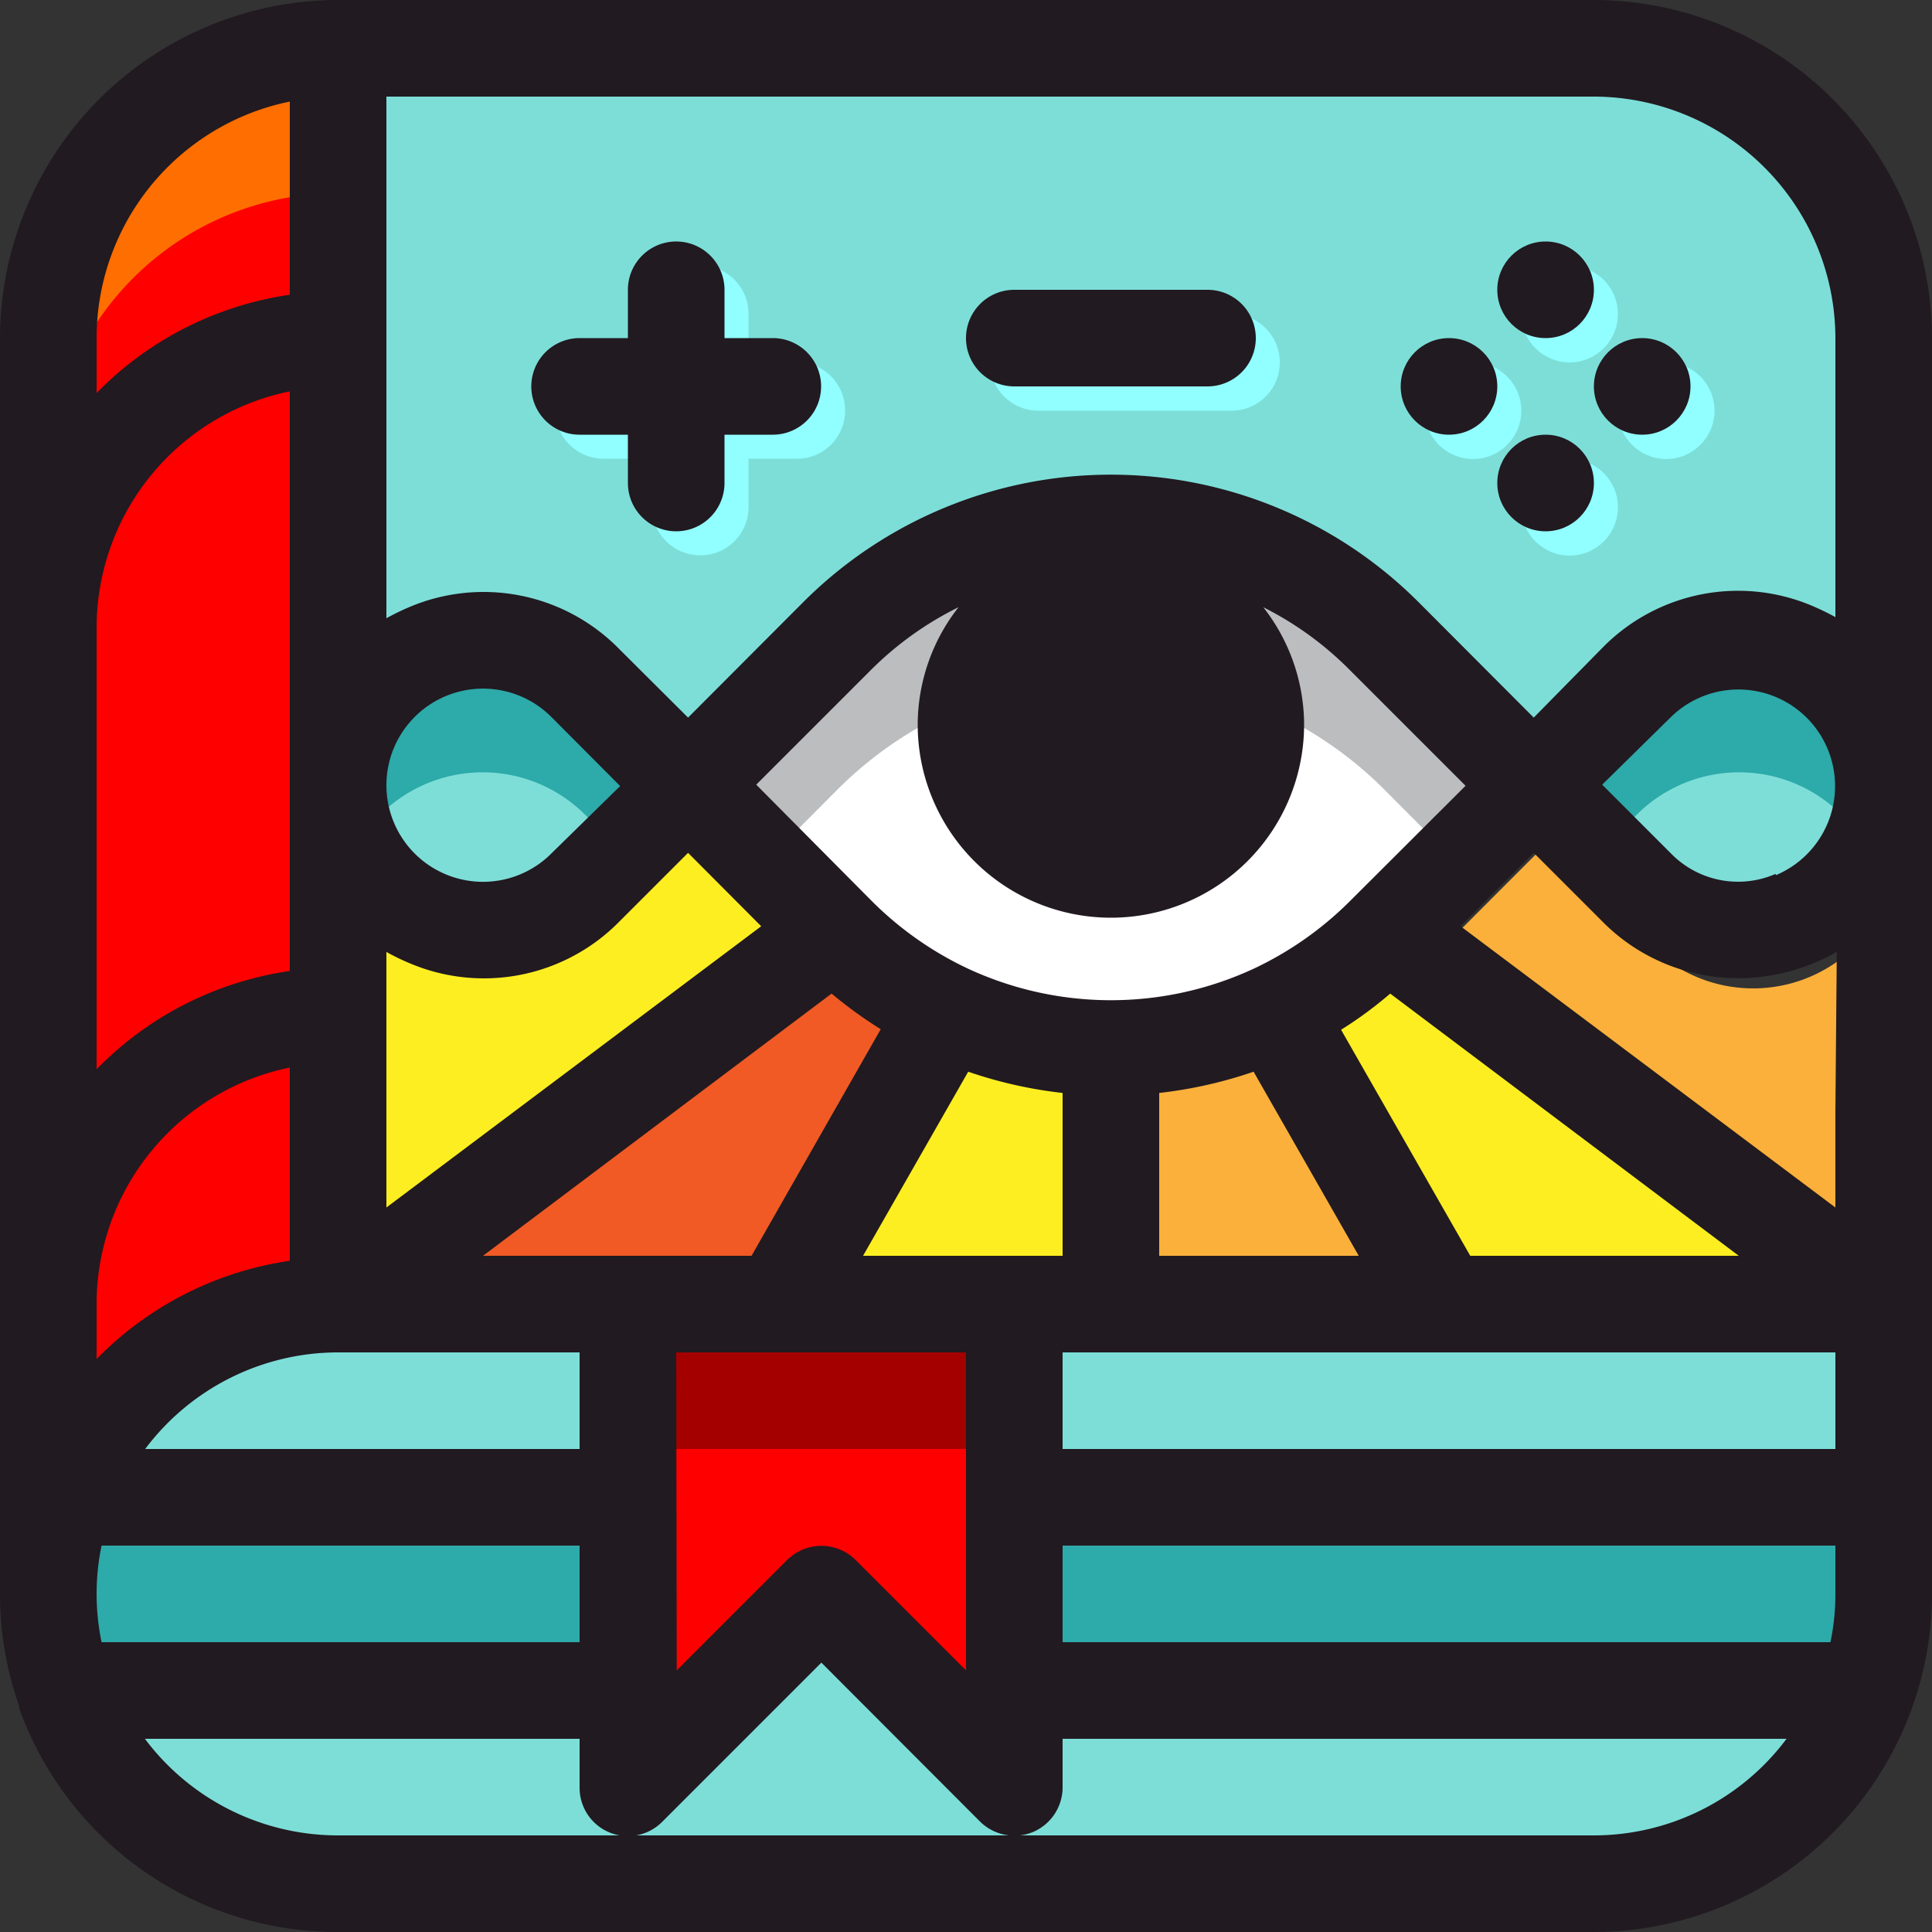 <svg xmlns="http://www.w3.org/2000/svg" viewBox="0 0 70 70">
  <rect x="0" y="0" width="70" height="70" fill="#333333" stroke="none"/>
  <defs>
    <style>
      .cls-1 {
        fill: #7dded8;
      }

      .cls-2 {
        fill: #91ffff;
      }

      .cls-3 {
        fill: #fff;
      }

      .cls-4 {
        fill: #bbbdbf;
      }

      .cls-5 {
        fill: #fbb03b;
      }

      .cls-6 {
        fill: #fcee21;
      }

      .cls-7 {
        fill: red;
      }

      .cls-8 {
        fill: #f15a24;
      }

      .cls-9 {
        fill: #2daaaa;
      }

      .cls-10 {
        fill: #ff6e00;
      }

      .cls-11 {
        fill: #a50000;
      }

      .cls-12 {
        fill: #211a20;
      }
    </style>
  </defs>
  <title>Asset 1</title>
  <g id="Layer_2" data-name="Layer 2">
    <g id="Слой_1" data-name="Слой 1">
      <g>
        <path class="cls-1" d="M68.25,16.6V28.42a5.25,5.25,0,0,0-9-3.71l-3.71,3.71L50.15,23a14,14,0,0,0-19.8,0l-5.43,5.42-3.71-3.71a5.25,5.25,0,0,0-9,3.71V1.75h45.5a10.5,10.5,0,0,1,10.5,10.5Z"/>
        <path class="cls-2" d="M44.62,14.88h-7a1.75,1.75,0,1,1,0-3.5h7a1.75,1.75,0,1,1,0,3.5Z"/>
        <circle class="cls-2" cx="56.87" cy="11.38" r="1.75"/>
        <circle class="cls-2" cx="53.37" cy="14.88" r="1.75"/>
        <circle class="cls-2" cx="56.87" cy="18.38" r="1.75"/>
        <circle class="cls-2" cx="60.37" cy="14.88" r="1.75"/>
        <path class="cls-3" d="M55.58,28.42l-5.33,5.33-.1.1a14.3,14.3,0,0,1-4,2.79,14,14,0,0,1-15.83-2.79l-.1-.1-5.33-5.33L30.35,23a14,14,0,0,1,19.8,0Z"/>
        <path class="cls-4" d="M30.35,28.6a14,14,0,0,1,19.8,0l2.62,2.63,2.81-2.81L50.15,23a14,14,0,0,0-19.8,0l-5.43,5.42,2.81,2.81Z"/>
        <path class="cls-2" d="M21.87,16.62h7a1.74,1.74,0,0,0,1.75-1.74h0a1.75,1.75,0,0,0-1.75-1.76h-7a1.76,1.76,0,0,0-1.75,1.76h0A1.75,1.75,0,0,0,21.87,16.62Z"/>
        <path class="cls-2" d="M23.62,11.38v7a1.75,1.75,0,0,0,1.75,1.74h0a1.74,1.74,0,0,0,1.75-1.74v-7a1.75,1.75,0,0,0-1.75-1.76h0A1.76,1.76,0,0,0,23.62,11.38Z"/>
        <path class="cls-1" d="M68.25,50.75v7a10.5,10.5,0,0,1-10.5,10.5H12.25a10.5,10.5,0,0,1-9.9-7h20.4v3.5l7-7,7,7v-3.5h21A10.5,10.5,0,0,0,68.25,50.75Z"/>
        <path class="cls-5" d="M68.75,42.36v3.5A10.52,10.52,0,0,1,68.27,49L50.75,35.86l5.32-5.33,3.71,3.72a5.26,5.26,0,0,0,9-3.72Z"/>
        <path class="cls-6" d="M50.25,33.75,67.77,46.89l-.12.36H52.25L46.18,36.64a14.3,14.3,0,0,0,4-2.79Z"/>
        <polygon class="cls-1" points="52.25 47.25 67.65 47.25 67.65 54.25 36.75 54.25 36.75 47.25 40.25 47.25 52.25 47.25"/>
        <path class="cls-1" d="M59.29,24.71a5.25,5.25,0,1,1,0,7.43l-3.71-3.72Z"/>
        <path class="cls-5" d="M46.18,36.64l6.07,10.61h-12V38A14.07,14.07,0,0,0,46.18,36.64Z"/>
        <path class="cls-6" d="M40.25,38v9.3h-12l6.07-10.61A14.07,14.07,0,0,0,40.25,38Z"/>
        <polygon class="cls-7" points="36.75 61.25 36.75 64.75 29.75 57.75 22.75 64.75 22.75 61.25 22.75 54.25 22.75 47.25 28.25 47.25 36.75 47.25 36.75 54.25 36.75 61.25"/>
        <path class="cls-8" d="M34.32,36.64,28.25,47.25h-16l18-13.5.1.1A14.15,14.15,0,0,0,34.32,36.64Z"/>
        <path class="cls-6" d="M30.25,33.75l-18,13.5V28.42a5.25,5.25,0,0,0,9,3.72l3.71-3.72Z"/>
        <path class="cls-1" d="M24.92,28.42l-3.71,3.72a5.25,5.25,0,1,1,0-7.43Z"/>
        <path class="cls-9" d="M22.75,54.25v7H2.35a10.51,10.51,0,0,1,0-7Z"/>
        <path class="cls-9" d="M67.65,54.25v7H38.49a7.48,7.48,0,0,1,0-7Z"/>
        <path class="cls-1" d="M22.75,47.25v7H2.35a10.5,10.5,0,0,1,9.9-7Z"/>
        <path class="cls-7" d="M12.25,40.25v7a10.5,10.5,0,0,0-9.9,7h-.6v-7a10.5,10.5,0,0,1,10.5-10.5Z"/>
        <path class="cls-7" d="M12.25,28.42v8.33a10.5,10.5,0,0,0-10.5,10.5V22.75a10.5,10.5,0,0,1,10.5-10.5V28.42Z"/>
        <path class="cls-7" d="M12.25,1.75v10.5a10.5,10.5,0,0,0-10.5,10.5V12.25A10.5,10.5,0,0,1,12.25,1.75Z"/>
        <path class="cls-10" d="M1.75,12.25V17.5A10.5,10.5,0,0,1,12.25,7V1.75A10.5,10.5,0,0,0,1.75,12.25Z"/>
        <rect class="cls-11" x="22.75" y="45.5" width="14" height="7"/>
        <path class="cls-9" d="M59.29,29.53a5.25,5.25,0,0,1,8.39,1.3,5.26,5.26,0,0,0-8.39-6.12l-3.71,3.71L58,30.83Z"/>
        <path class="cls-9" d="M21.21,29.53l1.31,1.3,2.4-2.41-3.71-3.71a5.26,5.26,0,0,0-8.39,6.12A5.25,5.25,0,0,1,21.21,29.53Z"/>
        <g>
          <path class="cls-12" d="M36.75,14h7a1.75,1.75,0,0,0,0-3.5h-7a1.75,1.75,0,0,0,0,3.5Z"/>
          <circle class="cls-12" cx="56" cy="10.5" r="1.75"/>
          <circle class="cls-12" cx="52.5" cy="14" r="1.75"/>
          <circle class="cls-12" cx="56" cy="17.5" r="1.75"/>
          <circle class="cls-12" cx="59.5" cy="14" r="1.75"/>
          <path class="cls-12" d="M21,15.75h1.75V17.5a1.75,1.75,0,0,0,3.5,0V15.75H28a1.75,1.75,0,0,0,0-3.5H26.25V10.5a1.75,1.75,0,0,0-3.5,0v1.75H21a1.75,1.75,0,0,0,0,3.5Z"/>
          <path class="cls-12" d="M57.75,0H12.25A12.27,12.27,0,0,0,0,12.25v45.5a12.15,12.15,0,0,0,.7,4.08.59.59,0,0,0,0,.08v0A12.25,12.25,0,0,0,12.25,70h45.5A12.27,12.27,0,0,0,70,57.75V12.25A12.27,12.27,0,0,0,57.75,0ZM66.5,12.25V22.36a8.92,8.92,0,0,0-.82-.4,6.88,6.88,0,0,0-7.63,1.52L55.57,26l-4.18-4.19a15.76,15.76,0,0,0-22.28,0L24.93,26l-2.48-2.47A6.88,6.88,0,0,0,14.82,22a8.92,8.92,0,0,0-.82.4V3.5H57.75A8.77,8.77,0,0,1,66.5,12.25Zm-63,35a8.75,8.75,0,0,1,7-8.57v7a12.26,12.26,0,0,0-7,3.56Zm36.75-14a7,7,0,0,0,7-7A6.92,6.92,0,0,0,45.77,22a12,12,0,0,1,3.14,2.28l4.19,4.19-4.19,4.18a12.38,12.38,0,0,1-3.47,2.44,12.29,12.29,0,0,1-10.38,0,12.38,12.38,0,0,1-3.47-2.44L27.4,28.43l4.19-4.19A12,12,0,0,1,34.73,22a6.92,6.92,0,0,0-1.48,4.29A7,7,0,0,0,40.25,33.25ZM66.5,52.5h-28V49h28Zm-43.75-7H17.5L30.13,36a15.78,15.78,0,0,0,1.78,1.29L27.23,45.5ZM12.25,49H21v3.5H5.26A8.74,8.74,0,0,1,12.25,49ZM35.08,38.83a16,16,0,0,0,3.42.77v5.9H31.27Zm10.34,0,3.81,6.67H42V39.6A16,16,0,0,0,45.42,38.83Zm7.85,6.67-4.68-8.19A14.62,14.62,0,0,0,50.37,36L63,45.5ZM27.58,33.56,14,43.75V34.49a7.77,7.77,0,0,0,.82.4,6.88,6.88,0,0,0,7.63-1.51l2.48-2.48ZM20,30.9A3.5,3.5,0,1,1,20,26l2.47,2.48ZM3.68,59.5a8.6,8.6,0,0,1,0-3.5H21v3.5ZM24.5,49H35V60.52l-4-4a1.76,1.76,0,0,0-2.48,0l-4,4Zm14,7h28v1.75a8.45,8.45,0,0,1-.18,1.75H38.5Zm28-15.75v3.5L52.92,33.56l2.65-2.66,2.48,2.48A6.9,6.9,0,0,0,63,35.44a7.15,7.15,0,0,0,2.73-.55,7.77,7.77,0,0,0,.82-.4Zm-2.16-8.59a3.4,3.4,0,0,1-3.82-.76l-2.47-2.47L60.52,26a3.5,3.5,0,1,1,3.82,5.71ZM3.5,12.25a8.75,8.75,0,0,1,7-8.57v7a12.23,12.23,0,0,0-7,3.56Zm0,10.5a8.75,8.75,0,0,1,7-8.57v21a12.23,12.23,0,0,0-7,3.56ZM57.75,66.5H12.25a8.74,8.74,0,0,1-7-3.5H21v1.75A1.75,1.75,0,0,0,24,66l5.76-5.76L35.51,66a1.77,1.77,0,0,0,1.24.51,1.74,1.74,0,0,0,.67-.13,1.76,1.76,0,0,0,1.08-1.62V63H64.73A8.72,8.72,0,0,1,57.75,66.5Z"/>
        </g>
      </g>
    </g>
  </g>
</svg>
